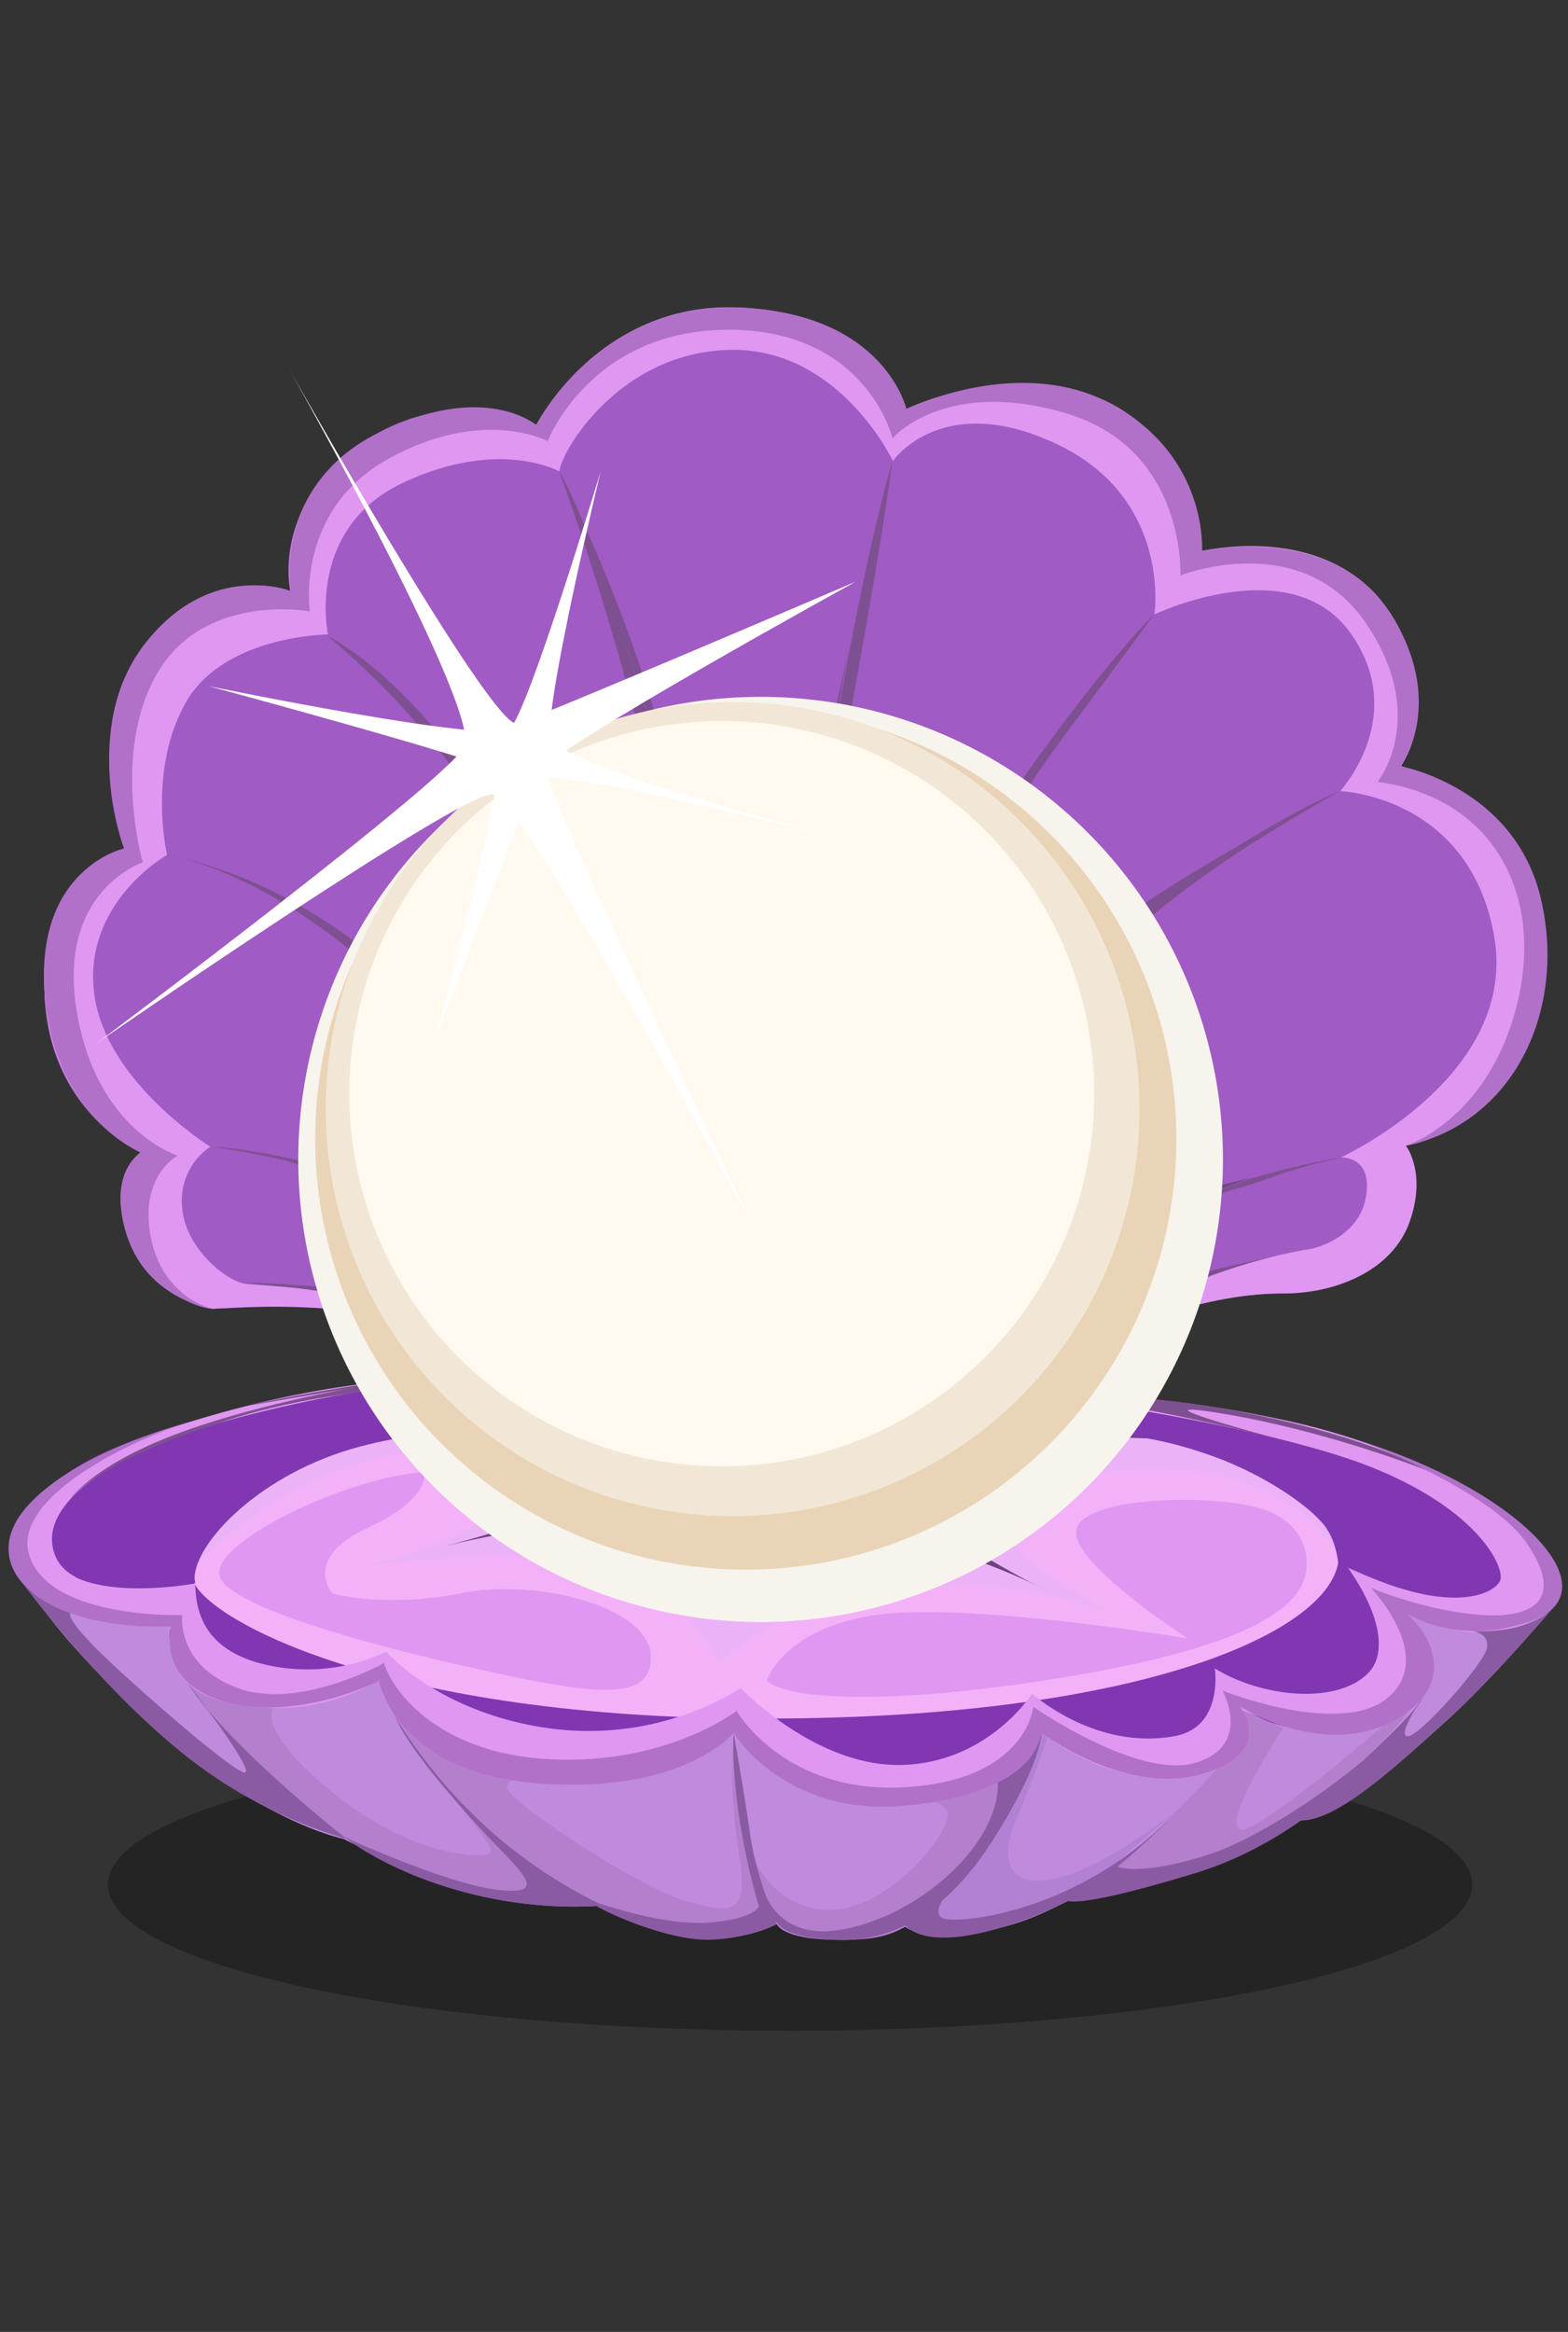 <svg id="Layer_1" data-name="Layer 1" xmlns="http://www.w3.org/2000/svg" viewBox="0 0 344.47 512"><rect x="0" y="0" width="344.47" height="512" fill="#333333" stroke="none"/><defs><style>.cls-1{opacity:0.3;}.cls-2{fill:#a05bc4;}.cls-3{fill:#7f5091;}.cls-4{fill:#6c447f;}.cls-5{fill:#c08add;}.cls-6{fill:#8136b2;}.cls-7{fill:#f3b2f7;}.cls-8{fill:#ecb2f7;}.cls-9{fill:#b47fcc;}.cls-10{fill:#b381d3;}.cls-11{fill:#e097f2;}.cls-12{fill:#b171c9;}.cls-13{fill:#8a5ba3;}.cls-14{fill:#f7f3ed;}.cls-15{fill:#ead4b7;}.cls-16{fill:#f2e7d6;}.cls-17{fill:#fff9f0;}.cls-18{fill:#fff;}</style></defs><ellipse class="cls-1" cx="173.56" cy="413.78" rx="149.87" ry="32.1"/><path class="cls-2" d="M105.67,306.36S98.14,292.64,84.43,289s-32.28-1.65-37.64-1.65S30.29,280.06,27.4,269s3.51-16,3.51-16S9.77,243.87,9.77,216.64,27.3,186.33,27.3,186.33,17,160.55,32.87,141.78s30.93-12,30.93-12-4.53-17.74,15.06-32a39.25,39.25,0,0,1,39-4.54s13.61-26.39,43.31-25.78S199.1,89.81,199.1,89.81s27.22-9.28,43.93,1,21,30.11,21,30.11S287,116.21,301,131.26s6.8,36.92,6.8,36.92,28.67,8.87,29.7,37.74-20.62,43.52-28.66,45.58c0,0,5.46,6.7-1.86,18.87S286.13,284,281.8,284s-37.33.52-54.76,24.85c0,0-16.94,13.07-56.4,14.3S105.67,306.36,105.67,306.36Z"/><path class="cls-3" d="M46.21,251.77s23.16,2.62,42.76,12.1a90.27,90.27,0,0,1,31.14,25.78l6.39-23.92s-31.69-66.34-89.78-78h0s17.85,2.38,41.38,21.86,31.63,41.8,31.21,48.26-12.64,6.74-24.19,2.48S55,252.06,46.21,251.77Z"/><path class="cls-3" d="M52.84,281.57s23.27,1.59,34.58,8.45c0,0,11.34,5.3,18.25,16.34,0,0,20.74,12.11,31.36,13.17l-16.92-29.88s-15.49-25.3-57.49-34.83c0,0,17.17,4.62,30.68,13.28s13.71,20.93-3,17.33S52.84,281.57,52.84,281.57Z"/><path class="cls-3" d="M288.05,274.19s-28.95,5.57-44,16.67-17,18-17,18-6.36,6.41-28.08,10.7c0,0,15.81-31.47,16.22-32.36s35.4-25.38,79.34-33.06h0s-16.73,3.53-40.56,13.54-14,20.15-3.82,16S288.05,274.19,288.05,274.19Z"/><path class="cls-3" d="M294.43,173.66s-23.37,9.2-53.77,35.73c-28.23,24.63-37.4,49.49-37.4,49.49L216.05,288s24.63-16.66,49.57-25.28,28.9-8.57,28.9-8.57h0L286,255.83c-33.14,14.44-54.32,6.9-59.82-5.88s9.8-33.71,24.06-46.42,39-27.64,44.15-29.87Z"/><path class="cls-3" d="M253.54,134.91S241,147,220.27,177.39s-32.72,70.12-32.72,70.12L202.4,258.1A270,270,0,0,1,230.78,219c17.13-19.48,63.6-45.33,63.6-45.33s-43.72,21.72-62.83,40-26.27,21-24.62,4.4,13.75-38.91,26.68-56.24,19.93-26.94,19.93-26.94Z"/><path class="cls-3" d="M196.07,101.22S190,121,182.6,165.5a729.72,729.72,0,0,0-9,78.37l13.91,3.64s13.46-39,33.64-71.46c0,0-16,21.21-22.23,33.17s-22.14,1.24-13.47-45.17,10.58-62.83,10.58-62.83Z"/><path class="cls-3" d="M122.89,103.52s15.37,33.1,23.2,68.78,11.76,72.81,11.76,72.81l15.79-1.24s6.18-74.33,14.69-109.66c0,0-5.11,22.83-10.89,49s-19,36.71-24.54,9.49-13.3-54.85-30-89.2Z"/><path class="cls-3" d="M72.05,139.72a170.28,170.28,0,0,1,35,40c15.72,25,23.81,45.73,27.06,55.68s5.16,19,5.16,19l18.56-9.24s-2.81-43.73-15.43-87.55-19.53-54-19.53-54A610.18,610.18,0,0,1,142,166.94c8.45,35.06,4.95,52,1,55.27s-15.67-15.26-34.85-45S72.05,139.72,72.05,139.72Z"/><path class="cls-4" d="M78,286s15.84,4.37,25.26,17l18.16.77-2-17.41s-9.57-12.08-27.94-21.28c0,0,17.11,12.32,20.4,18,3.39,5.86,1.37,13.93-7.22,12.55S92.61,290.06,78,286Z"/><path class="cls-4" d="M104.24,233.05s14.36,18.24,21.44,30.75l-7,23.74a77,77,0,0,0-27.26-22.4,120,120,0,0,1,16.27,8.5c8.32,5.22,15.14-2.2,10.94-14S104.24,233.05,104.24,233.05Z"/><path class="cls-4" d="M120.91,204.73s4.54,7.44,10.43,22.81S138,248.13,138,248.13l-12.3,16s-22.49-35-31.87-42.6c0,0,5.74,3.68,17.29,18.46s19.36,10.45,20.54,5.16,0-15.4-4.66-26.13S120.91,204.73,120.91,204.73Z"/><path class="cls-4" d="M149.91,188.5s7.22,42,7.94,51.35L138,248.13s-10-31.24-17.66-44.61c0,0,11.23,21.79,15.67,28.9s16.7,8.46,17.84-3.81S149.91,188.5,149.91,188.5Z"/><path class="cls-4" d="M179.12,191l-5,47.42-16.27,1.43s-5.57-42.86-7.94-51.35c0,0,6.09,47.33,16.71,42.65S179.12,191,179.12,191Z"/><path class="cls-4" d="M207.76,200.21s-14.2,29.87-18.65,42.47l-15-4.26s3.95-37.94,4.66-44.12,1-8.6,1-8.6-5.23,41.18,1.79,44.73S207.76,200.21,207.76,200.21Z"/><path class="cls-4" d="M241.87,207.83s-21,18.41-38.65,49.13l-14.37-14.52s11.8-28.8,18.91-42.23c0,0-13.47,30.87-11.74,35.82s6.37,10.62,11.74,6.09S228.45,219.75,241.87,207.83Z"/><path class="cls-4" d="M274.79,258.61a311.38,311.38,0,0,0-30.45,11.91,166.07,166.07,0,0,0-27.51,16.09l-13.78-30.32s16.24-26.09,29.5-39.16c0,0-14.89,17.53-16.64,28s4.43,27.65,24.64,22.29S274.79,258.61,274.79,258.61Z"/><path class="cls-4" d="M261.46,282.06s-23.35,8.75-33.12,27.62c0,0-10.64-.57-11.21-1.17s-.29-22.25-.29-22.25,11.87-8.15,26.29-16.47c0,0-15.61,8.9-16.62,19.95S251.79,284.43,261.46,282.06Z"/><path class="cls-5" d="M4.57,343.64s-1.61,9.53,45,44,82.91,30.73,82.91,30.73,15.26,11.75,38.16,4.12c0,0,13.61,7.43,28,.41,0,0,4.13,3.72,16.09,1.24a80.54,80.54,0,0,0,20-6.81s32.38-2.68,66-27.43,40.73-40.06,40.73-40.06-53.1-15.21-162.41-16.65S4.57,343.64,4.57,343.64Z"/><path class="cls-6" d="M8.12,349.26S-4,338.94,13.48,324.51s79.91-23.58,89.76-21.79S229,306.31,229,306.31s50.41.22,84.79,17.11,32.17,29,19.52,33.12-26.4-3.3-26.4-3.3,15.95,15.68-1.37,23.65-32.45-1.37-32.45-1.37,1.37,11.82-14,14-27.22-7.15-30.24-9.07c0,0-7.7,14.3-33,14.57s-34.65-14.57-34.65-14.57-19.25,13.75-47,8.52-30.25-22.35-30.25-22.35-13.2,9.43-30,7.78S36,360.94,37.68,357.09C37.68,357.09,15.68,357.92,8.12,349.26Z"/><path class="cls-6" d="M42.56,346.37s-1.44,18.15,9.7,22.89,29.9-4.12,29.9-4.12,14.85,21.86,41,21,38.57-9.69,38.57-9.69,21.24,19.59,42.69,15.67,21.86-14.84,21.86-14.84,17.32,12,33,8.66S270,369.52,270,369.52s9.28,5.72,14.85,5.1,11.35-24.75,9.49-32.38S42.56,346.37,42.56,346.37Z"/><path class="cls-7" d="M167.34,313.4c-35.06,1-43.72-3.44-73.83,1s-52,24.41-51.22,32,38.78,30.52,122.92,30.93,127.46-18.76,128.9-35.06-43.52-31.34-76.31-29.9S167.34,313.4,167.34,313.4Z"/><path class="cls-8" d="M157.93,365.09S174.46,351,192,348.88c34.83-4.23,57.28,7.55,57.28,7.55h0s-22.71-10.13-28.67-19.59c-4.52-7.17,19-17.07,42.9-13.69s30.93,19.05,30.93,19.05,2.22-12.82-31.23-23.62-84.05-5.27-92.1-5.21S126.6,309,92,314.58s-45.5,21.86-51.46,31.76c0,0,17-20,41.28-25.8S119.16,319,119,323.15s-21.67,18.28-42.7,21.17h0c2.06-.41,40.51-5.81,60,.41C150.85,349.38,157.93,365.09,157.93,365.09Z"/><path class="cls-4" d="M103.48,313s89.49-6.82,150,2.87c0,0-32.74-1.4-39.75,1.69s-14,14.05-2.88,20.91c11.66,7.19,18.36,10.39,18.36,10.39s-25.55-13.41-42.89-10.37a41.42,41.42,0,0,0-26,16.23s5.15-12.95-12.38-18.52-51.56,3.65-51.56,3.65h0s24.34-6.17,32.59-11.33S127.1,313.54,103.48,313Z"/><path class="cls-9" d="M83.29,369.05s9,30.25,49.19,49.3c0,0,20.42,12.85,38.16,4.12,0,0-8.57-8.61-9.49-42a116.53,116.53,0,0,0,1.1,25.85c2.2,13.19-.28,14.29-11,11.27s-34.92-19.25-39-23.65,8.12-4.15,8.12-4.15S95.08,388.17,83.29,369.05Z"/><path class="cls-9" d="M228.8,380.47s-2.9,14-15.89,29.39S195,426,183.42,425.9s-12.78-3.43-12.78-3.43-6-5.16-7.85-22.8c0,0,2.48,17.64,17.33,19.57s30.64-19,27.78-22-8.18-2.24-8.18-2.24S222.47,393.67,228.8,380.47Z"/><path class="cls-9" d="M38.78,366.17s13.07,22.25,39.4,38.9,54.3,13.28,54.3,13.28-21.42-11.27-35-26c0,0,11.43,13.09,10.33,14.47s-17,1.1-34.37-12.93S60,375,60,375,42.46,375.23,38.78,366.17Z"/><path class="cls-9" d="M272.67,382.43c-1.33,1.52-21.46,25-37.89,34.88,0,0,25.77-3,44.39-14.13s31.87-28.52,33.22-31.95c0,0-18.7,17.49-34.65,28.21s4.13-20,4.13-20l-8.8-4S274.56,380.27,272.67,382.43Z"/><path class="cls-10" d="M228.8,380.47s-8.25,27.08-30.12,42.41c0,0,3.72,2.55,16.09,1.24S238.28,415,238.28,415l20.55-17.76s-16.29,13.16-27.56,15.36-11.27-6.05-7.7-14,6.54-17.18,6.54-17.18Z"/><path class="cls-5" d="M342.08,351.67s3.09-2.46-21.41,22.1-35,25.93-35,25.93,22.06-19,26.74-28.47-5.5-18-5.5-18,9.19,6,19.51,5.22S342.08,351.67,342.08,351.67Z"/><path class="cls-5" d="M4.57,343.64S4,350.91,29.71,375.38s45.88,28.4,45.88,28.4-21.18-16.33-31-29.31-6.92-17.38-6.92-17.38S11.75,359.33,4.57,343.64Z"/><path class="cls-11" d="M93.23,323.19c-16.78,1.18-45.1,14.63-45.1,22.16s38.77,17.28,60.5,21.93,34.85,6.59,34.34-3.86-24.44-17-41.77-13.6-28.26,0-28.26,0-6.51-7.81,7.71-14.29S93.23,323.19,93.23,323.19Z"/><path class="cls-11" d="M168.47,369.05s3.4-11.41,23.75-14.43,68.67,5.12,68.67,5.12h0s-25.81-16.67-24.44-23.82,28.49-8.09,40.15-4.81,11.69,13.46,9,17.66-9.83,11.93-46.13,18.51S174.42,374.14,168.47,369.05Z"/><path class="cls-6" d="M121.43,303.83l3.44,7.81s-32.48,1.09-51.93,7.7-32.16,22.31-30,28.16c0,0-22,3.94-28.38-2.72,0,0,14.19-2.15,19.06-8.08C38.27,331,48,316,78.93,309.25s6.7-4.71,6.7-4.71l17.61-1.82Z"/><path class="cls-6" d="M288.12,371.86a53.43,53.43,0,0,0,6.26-29.62c-1.44-16.91-42.22-31.74-79.89-30l2.93-6.13s47.09,1.69,72.06,12.16c0,0-32.92-6.63-35-6.63-1.4,0,32.06,4.77,42.76,13.2,20.6,16.24,12.57,35.35,3.39,42.77S288.12,371.86,288.12,371.86Z"/><path class="cls-11" d="M103.24,302.72s-24.66-2.11-62.68,9.84-38.09,23.6-36,31.08,12.76,13.87,33.11,13.45c0,0-3.24,13.37,12.27,16.69s25.59-.74,33.34-4.73c0,0,6.24,18.35,35.24,20.62s42.62-9.2,42.62-9.2,10.72,17.47,38.57,14.57,29.08-14.57,29.08-14.57,17.41,14,33.55,8.39,10.72-13.34,10.72-13.34,19.78,9.1,33.8.7,3.7-20.57-1.35-24.28c0,0,13.26,9.07,25.78,5.84S344.08,347,338.93,340s-25.16-21.35-56.62-28.16S229,306.31,229,306.31h0s48.18,6.34,72,15.72,29.69,22.21,28.56,25-10.86,8.15-33.65-3.09c0,0,12.08,16.68,4.35,23.69s-24,4.55-33.39-1.33c0,0,2,12.89-8.77,14.88s-21.93-1.71-31.42-9.28c0,0-9.48,15.06-28.46,15.61s-35.47-16.84-35.47-16.84a64.15,64.15,0,0,1-41.87,8.83c-24.33-3.27-36-16.85-36-16.85a40.75,40.75,0,0,1-28.61,2.31c-15.53-4.67-12.67-17.25-13.63-17.67s-26,5.39-30.5-5.7S24.5,318.51,53.36,311,103.24,302.72,103.24,302.72Z"/><path class="cls-12" d="M43.08,311.85s-26.3,6.26-37.43,19.26,3.19,26.9,32,26c0,0-3.65,12.54,12.27,16.69s33.34-4.73,33.34-4.73S87,389.32,118.67,391.6s42.48-11.13,42.48-11.13,11.14,18.38,37.53,16,30.32-13.68,30.12-16c0,0,18.16,13.82,35.06,9.07,16.57-4.65,8.66-14.78,8.66-14.78s18.7,11.91,34.51,2.55,4.21-22.77-.85-24.86c0,0,11.94,9.95,30.11,3.52s-1.41-28.13-37.13-39.49c0,0,27.93,10.69,35.92,21.91s3.71,16.91-8.94,16.23-25-6-25-6,14.3,14.8,4,23.93-36.57-1.35-36.57-1.35,6.67,12.06-5.91,15.84S227,374.76,227,374.76s-1.38,16-28,17.64-37.19-16.75-37.19-16.75S146.61,387.51,121,386.28s-35.27-16-36.61-21.14c0,0-18.77,10.51-32.28,5.46s-12.07-16-12.07-16-28.66,1-33.51-12.79S32.88,314.41,43.08,311.85Z"/><path class="cls-11" d="M87.42,290s-11.86-4.49-40.63-2.64c0,0-15-2.5-18.61-16s2.73-18.37,2.73-18.37-20-8.56-21.14-35.24S27.3,186.33,27.3,186.33s-8.95-24.39,4-42.58,28-15.58,32.48-13.93c0,0-3.95-21.86,17.83-33.82s36.21-2.69,36.21-2.69,13.4-26.39,43.31-25.78S199.1,89.81,199.1,89.81s21.45-10.52,42.07-2.48S264.06,121,264.06,121s25.37-6.19,39.29,10.83,4.43,36.4,4.43,36.4,29.08,7.84,30.63,35.47-13.71,44.86-29.59,47.85c0,0,4.74,5.88.82,16.81S292.94,284.08,281.8,284s-27.14,3.65-38.94,10.39-12.58,11.88-12.58,11.88,3.19-10.75,22.44-20.38,35.33-11.68,35.33-11.68,10.32-2.07,12-11.28-5.5-8.8-5.5-8.8,39.18-17.87,33.68-48.67-33.82-31.76-33.82-31.76,15.29-16.51,2.2-34.79-43-4-43-4,3.85-25.44-21.44-37.4-36,3.71-36,3.71-11.82-25-35.95-24.4S123.3,99,122.89,103.52c0,0-13.3-7.52-34.54,2.58s-16.3,33.21-16.3,33.21-23,.13-31.34,15.12-4,33.27-4,33.27-18.15,10.18-16.09,29.84,25.58,34.23,25.58,34.23A14.35,14.35,0,0,0,40,265c.69,9.08,9.49,15.95,13.47,16.78S77.76,282.06,87.42,290Z"/><path class="cls-12" d="M30.91,253.05s-19.28-7.88-21.14-35.24S27.3,186.33,27.3,186.33s-9.9-26.47,4.54-45,32-11.51,32-11.51S59.89,106.51,83.19,95s34.65-1.65,34.65-1.65,13.37-27.19,45-25.79,36.3,22.29,36.3,22.29,25.05-12.48,45.73-.77S264.06,121,264.06,121s28.27-6.34,41.12,13.26c12.94,19.75,2.6,34,2.6,34s25,4.54,30.74,29.08-6,49.29-29.7,54.24c0,0,17.54-5.48,24.14-29.82s-4.14-46.49-30.33-50.1c0,0,11.57-14.27-2.68-35s-40.63-10.32-40.63-10.32,1.36-27.8-25.25-35.64-38,5.53-38,5.53-5.63-23.83-36-23.83-39.75,24.45-39.75,24.45-14.12-7.59-34.88,3.82-17.37,33.57-17.37,33.57S45.34,130,34.8,147.4s-3.44,41.95-3.44,41.95S12.45,195.56,16.85,222s22.21,31.72,22.21,31.72-8.55,4.41-5.94,17.89,13.67,15.81,13.67,15.81-15-2-19.28-17.32C23.85,257.09,30.91,253.05,30.91,253.05Z"/><path class="cls-6" d="M244.84,308.7s-17.12-4-27.84-2.66l-2.93,6.13s25.56.47,43.55,4.83c16.31,4,28.84,12.56,33.07,17.62s3.73,13.5,3.13,17.5a127.73,127.73,0,0,1-2.9,12.52,33.36,33.36,0,0,1-3.22,7.15s9.42.32,13.57-5.39-.38-15.58-5.19-22.2c0,0,8.39,3.76,12.77,4.8,0,0-8.77-2.41-12-9.05s-8.58-14.5-25.53-21.82-49.74-9-49.74-9S225.79,306.8,244.84,308.7Z"/><path class="cls-6" d="M85.23,305s21.78-4.14,36.08-1.49c0,0,2.52,6.46,3.58,8.31,0,0-27.59,1-45.65,5.75-21.95,5.76-36.5,21.17-36.5,29v1.11s-16.9,3.2-26.39-1.5c0,0,8.43.59,13.79-2.34,7.24-4,16.53-15,36.93-24.83s47.85-10.78,49.82-11.66S101.82,302.6,85.23,305Z"/><path class="cls-13" d="M5.07,347.75s15.31,20.87,33.71,36.12a104.21,104.21,0,0,0,37.41,19.91s-25.82-20.11-35-34.34c0,0,14.43,18.8,12.71,19.72S27,368,20.68,361.51s-5.25-7.35-5.25-7.35S8.87,352.08,5.07,347.75Z"/><path class="cls-13" d="M87,377.31a113.75,113.75,0,0,0,20,24,106.74,106.74,0,0,0,25.49,17.07,92.43,92.43,0,0,1-30.38-2.92C85,411,75.59,403.31,75.59,403.31S98.45,413.86,109.84,415s4-4.57-3.66-12.81S89.38,383,87,377.31Z"/><path class="cls-13" d="M161.15,380.47s2.23,12.22,3.59,22,5.9,20,5.9,20a37.54,37.54,0,0,1-15.25,3.43c-8.68.06-22.84-5.84-27.32-9.22,0,0,16,6.1,27,5.48,10.34-.57,11.66-3.57,11.66-3.57S160.54,398.82,161.15,380.47Z"/><path class="cls-13" d="M228.8,380.47s.19,6.42-10.52,23.31-23,23-35.65,22.12-12.7-3.84-14.64-10.35c0,0,3,10.27,16.13,8.24s24.82-11,30.37-19,4.66-13.45,4.66-13.45S227.4,388,228.8,380.47Z"/><path class="cls-13" d="M258.83,397.28s-14.13,15.64-26.73,21.35-28.36,10-33.71,3.67L209.47,414s-5.56,5.83-2.3,7.19S238,419.92,258.83,397.28Z"/><path class="cls-13" d="M312.64,372.58S294,401.76,262.35,411.35s-28.48,5.12-28.48,5.12l11.52-6.64s5,2.3,20.33-2.71S307.64,382.23,312.64,372.58Z"/><path class="cls-13" d="M342.08,352s-13.66,16.32-24.64,26.18S293.56,400,285.65,399.7s-.44-.38-.44-.38,25.16-21.65,27.43-26.74c0,0-6,8.65-3.36,8.65s17-16.17,17.41-19.52-3.34-3.59-3.34-3.59S336.73,359.17,342.08,352Z"/><path class="cls-3" d="M229,306.31s19.94-1.22,46.5,4.25S313,322.67,313,322.67,291,313.93,267.49,310.2s24.42,8.72,24.42,8.72S254.86,308.38,229,306.31Z"/><path class="cls-3" d="M54.17,308.7s46.48-10.9,67.14-5.38c0,0-43.9-1.26-73.64,9.29,0,0-25.29,7.66-32.49,16.84,0,0,4.34-6.95,21.67-13.85s41.16-11,41.16-11Z"/><circle class="cls-14" cx="167.1" cy="254.57" r="101.57" transform="translate(-131.07 192.72) rotate(-45)"/><circle class="cls-15" cx="163.84" cy="250.04" r="94.59" transform="translate(-128.82 189.09) rotate(-45)"/><circle class="cls-16" cx="160.95" cy="243.51" r="89.38"/><circle class="cls-17" cx="158.57" cy="240.13" r="81.82" transform="translate(-123.36 182.46) rotate(-45)"/><path class="cls-18" d="M63.22,80.49s40.81,72.21,39,83c-.93,5.62-80.84,65.47-80.84,65.47s79.91-55.16,86.77-54.54,56.81,94,56.81,94-45.57-95.83-45.26-99.58,68.36-41.16,68.36-41.16-72.24,30.89-74.6,31.17C107.76,159.45,63.22,80.49,63.22,80.49Z"/><path class="cls-18" d="M187.43,184.91s-61.29-15.74-66.26-22.41c-2.59-3.49,10.79-59,10.79-59S116,156.53,112,160s-66.27-9.38-66.27-9.38,61.36,16.55,63.25,18.7S95.5,228.66,95.5,228.66s21.21-56.06,22.3-57.51C120.45,167.65,187.43,184.91,187.43,184.91Z"/></svg>